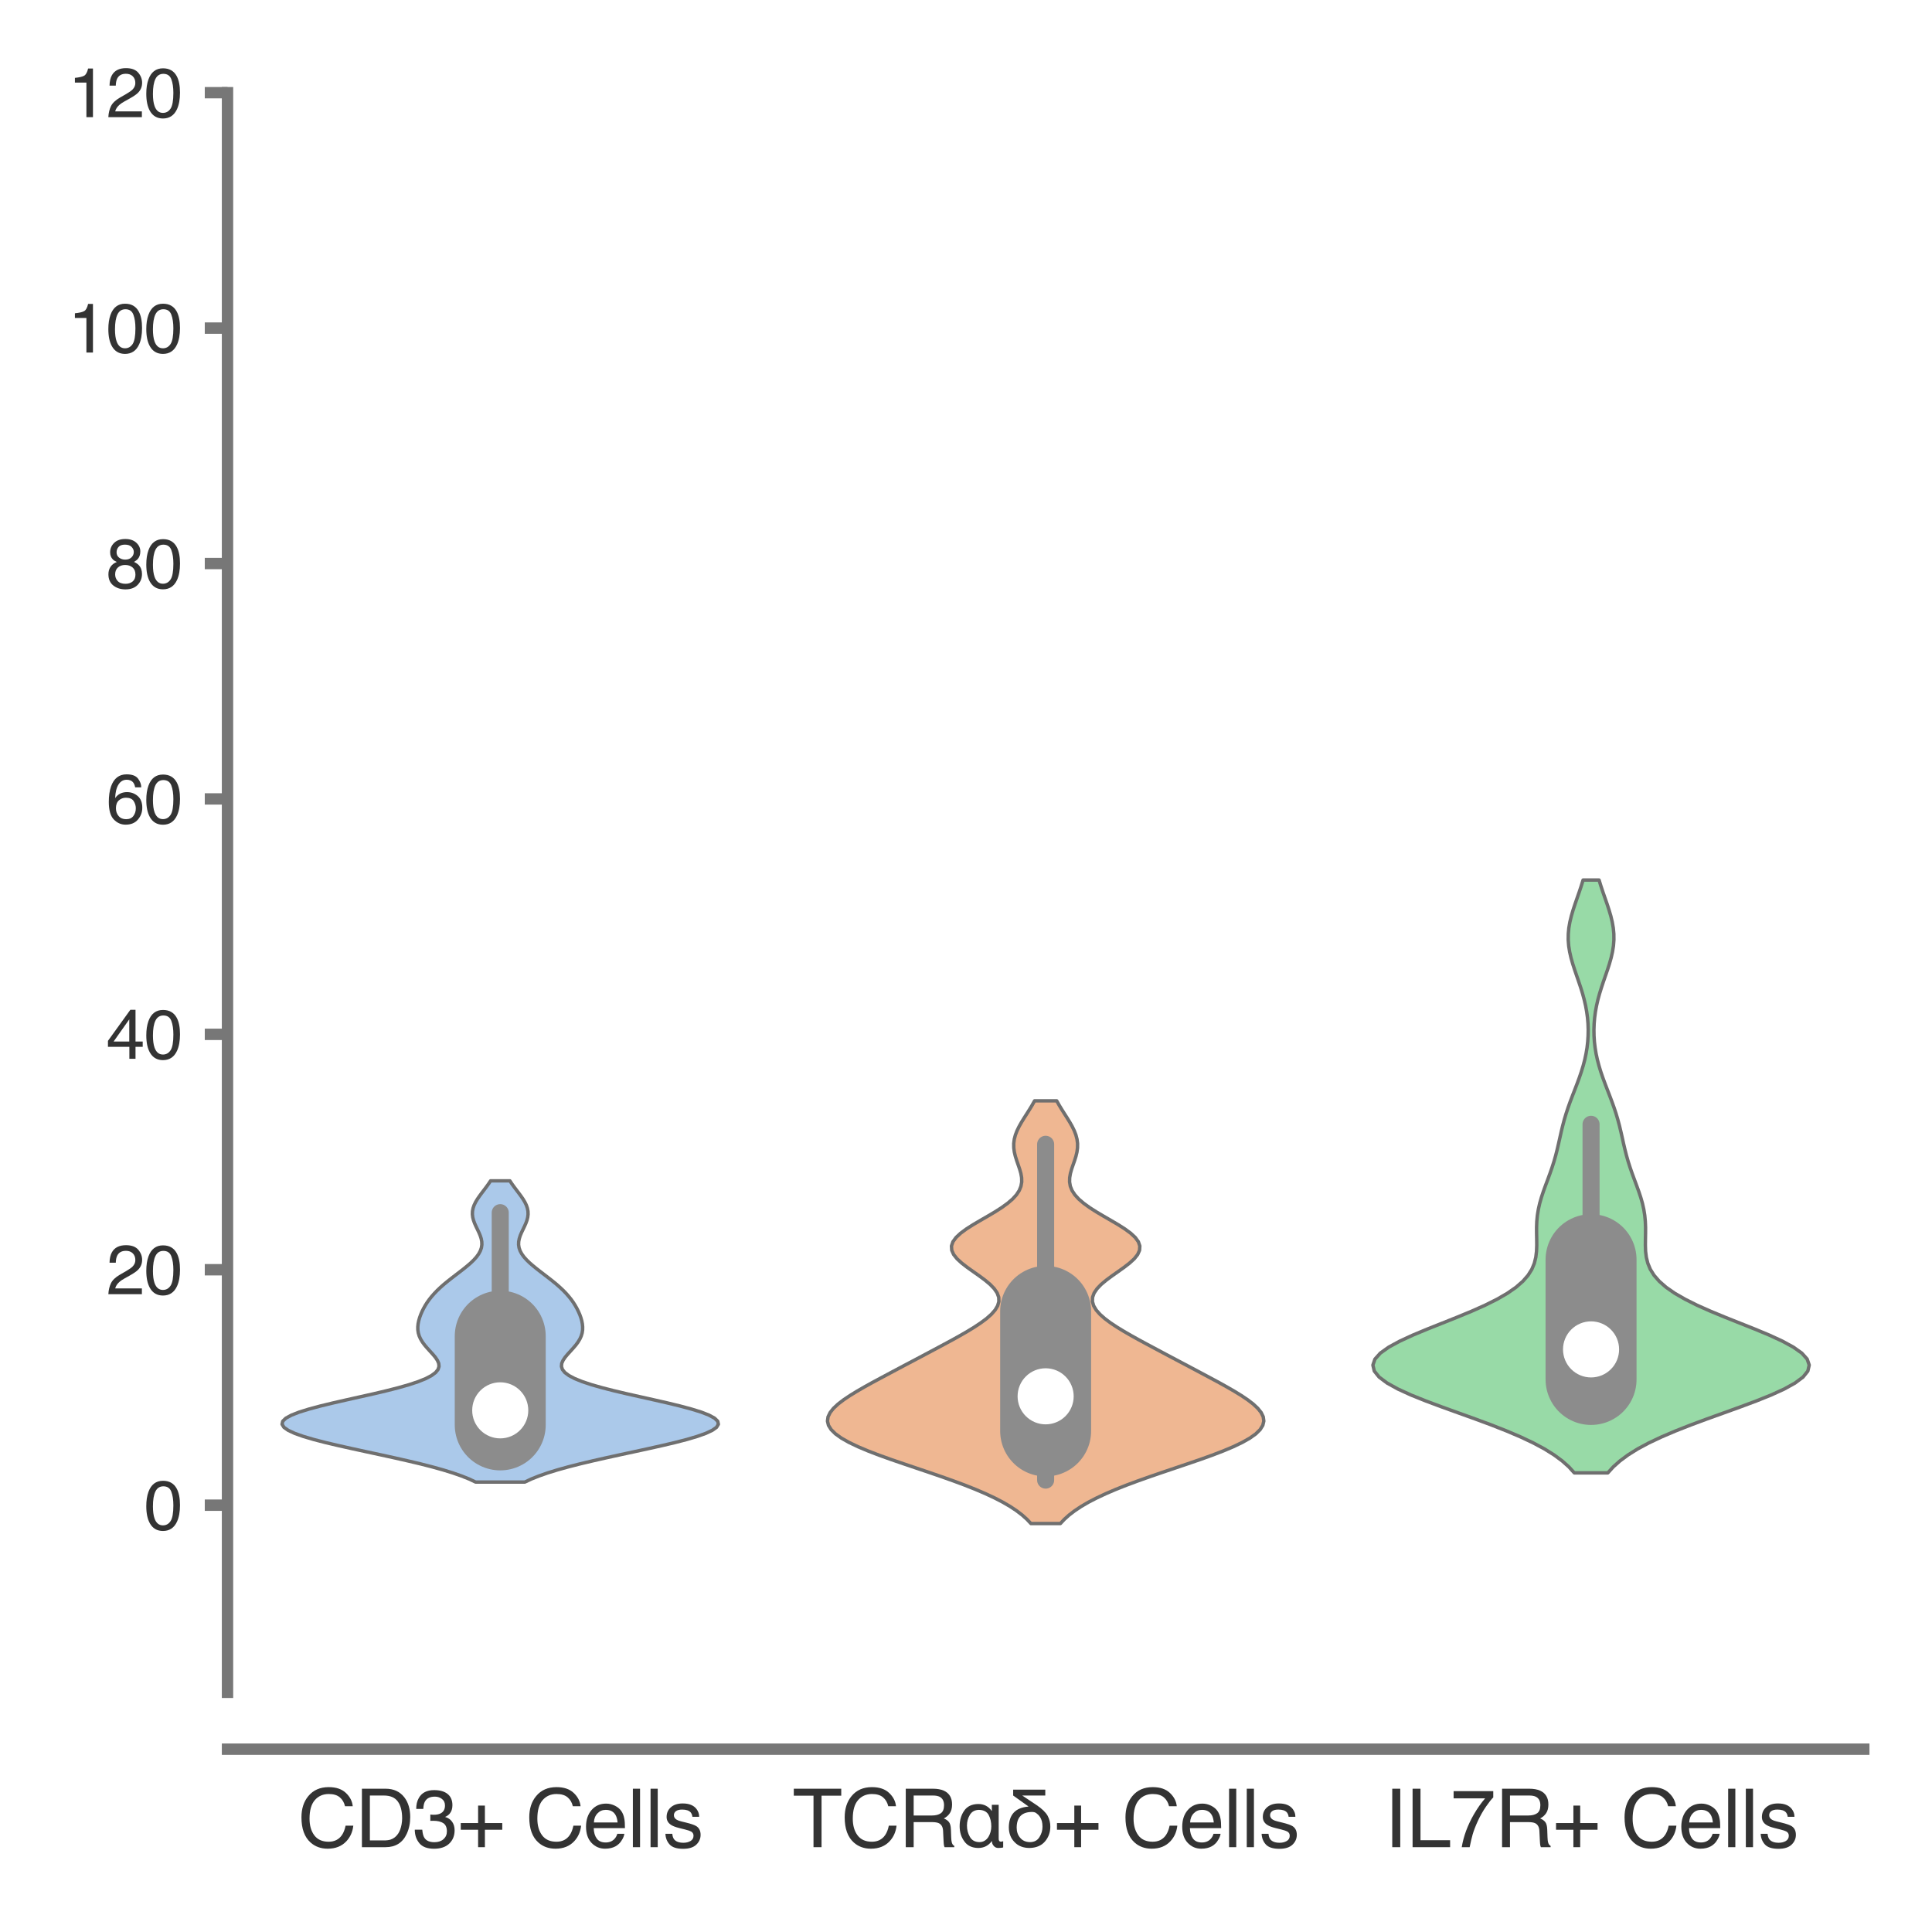 <?xml version="1.0" encoding="utf-8" standalone="no"?>
<!DOCTYPE svg PUBLIC "-//W3C//DTD SVG 1.1//EN"
  "http://www.w3.org/Graphics/SVG/1.1/DTD/svg11.dtd">
<svg xmlns:xlink="http://www.w3.org/1999/xlink" width="84.96pt" height="84.96pt" viewBox="0 0 84.96 84.96" xmlns="http://www.w3.org/2000/svg" version="1.1">
 <defs>
  <style type="text/css">*{stroke-linejoin: round; stroke-linecap: butt}</style>
 </defs>
 <g id="figure_1">
  <g id="patch_1">
   <path d="M 0 84.96 
L 84.96 84.96 
L 84.96 0 
L 0 0 
z
" style="fill: #ffffff"/>
  </g>
  <g id="axes_1">
   <g id="patch_2">
    <path d="M 10.005 74.42 
L 81.96 74.42 
L 81.96 4.076 
L 10.005 4.076 
z
" style="fill: #ffffff"/>
   </g>
   <g id="matplotlib.axis_1">
    <g id="xtick_1">
     <g id="text_1">
      <!-- CD3+ Cells -->
      <g style="fill: #333333" transform="translate(13.099 81.23) scale(0.035 -0.035)">
       <defs>
        <path id="Helvetica-43" d="M 2422 4716 
Q 3294 4716 3775 4256 
Q 4256 3797 4309 3213 
L 3703 3213 
Q 3600 3656 3292 3915 
Q 2984 4175 2428 4175 
Q 1750 4175 1333 3698 
Q 916 3222 916 2238 
Q 916 1431 1292 929 
Q 1669 428 2416 428 
Q 3103 428 3463 956 
Q 3653 1234 3747 1688 
L 4353 1688 
Q 4272 963 3816 472 
Q 3269 -119 2341 -119 
Q 1541 -119 997 366 
Q 281 1006 281 2344 
Q 281 3359 819 4009 
Q 1400 4716 2422 4716 
z
M 2297 4716 
L 2297 4716 
z
" transform="scale(0.016)"/>
        <path id="Helvetica-44" d="M 2250 531 
Q 2566 531 2769 597 
Q 3131 719 3363 1066 
Q 3547 1344 3628 1778 
Q 3675 2038 3675 2259 
Q 3675 3113 3336 3584 
Q 2997 4056 2244 4056 
L 1141 4056 
L 1141 531 
L 2250 531 
z
M 516 4591 
L 2375 4591 
Q 3322 4591 3844 3919 
Q 4309 3313 4309 2366 
Q 4309 1634 4034 1044 
Q 3550 0 2369 0 
L 516 0 
L 516 4591 
z
" transform="scale(0.016)"/>
        <path id="Helvetica-33" d="M 1663 -122 
Q 869 -122 511 314 
Q 153 750 153 1375 
L 741 1375 
Q 778 941 903 744 
Q 1122 391 1694 391 
Q 2138 391 2406 628 
Q 2675 866 2675 1241 
Q 2675 1703 2392 1887 
Q 2109 2072 1606 2072 
Q 1550 2072 1492 2070 
Q 1434 2069 1375 2066 
L 1375 2563 
Q 1463 2553 1522 2550 
Q 1581 2547 1650 2547 
Q 1966 2547 2169 2647 
Q 2525 2822 2525 3272 
Q 2525 3606 2287 3787 
Q 2050 3969 1734 3969 
Q 1172 3969 956 3594 
Q 838 3388 822 3006 
L 266 3006 
Q 266 3506 466 3856 
Q 809 4481 1675 4481 
Q 2359 4481 2734 4176 
Q 3109 3872 3109 3294 
Q 3109 2881 2888 2625 
Q 2750 2466 2531 2375 
Q 2884 2278 3082 2001 
Q 3281 1725 3281 1325 
Q 3281 684 2859 281 
Q 2438 -122 1663 -122 
z
" transform="scale(0.016)"/>
        <path id="Helvetica-2b" d="M 288 1369 
L 288 1894 
L 1650 1894 
L 1650 3266 
L 2184 3266 
L 2184 1894 
L 3547 1894 
L 3547 1369 
L 2184 1369 
L 2184 0 
L 1650 0 
L 1650 1369 
L 288 1369 
z
" transform="scale(0.016)"/>
        <path id="Helvetica-20" transform="scale(0.016)"/>
        <path id="Helvetica-65" d="M 1806 3422 
Q 2163 3422 2497 3255 
Q 2831 3088 3006 2822 
Q 3175 2569 3231 2231 
Q 3281 2000 3281 1494 
L 828 1494 
Q 844 984 1069 676 
Q 1294 369 1766 369 
Q 2206 369 2469 659 
Q 2619 828 2681 1050 
L 3234 1050 
Q 3213 866 3089 639 
Q 2966 413 2813 269 
Q 2556 19 2178 -69 
Q 1975 -119 1719 -119 
Q 1094 -119 659 336 
Q 225 791 225 1609 
Q 225 2416 662 2919 
Q 1100 3422 1806 3422 
z
M 2703 1941 
Q 2669 2306 2544 2525 
Q 2313 2931 1772 2931 
Q 1384 2931 1121 2651 
Q 859 2372 844 1941 
L 2703 1941 
z
M 1753 3428 
L 1753 3428 
z
" transform="scale(0.016)"/>
        <path id="Helvetica-6c" d="M 428 4591 
L 991 4591 
L 991 0 
L 428 0 
L 428 4591 
z
" transform="scale(0.016)"/>
        <path id="Helvetica-73" d="M 747 1050 
Q 772 769 888 619 
Q 1100 347 1625 347 
Q 1938 347 2175 483 
Q 2413 619 2413 903 
Q 2413 1119 2222 1231 
Q 2100 1300 1741 1391 
L 1294 1503 
Q 866 1609 663 1741 
Q 300 1969 300 2372 
Q 300 2847 642 3140 
Q 984 3434 1563 3434 
Q 2319 3434 2653 2991 
Q 2863 2709 2856 2384 
L 2325 2384 
Q 2309 2575 2191 2731 
Q 1997 2953 1519 2953 
Q 1200 2953 1036 2831 
Q 872 2709 872 2509 
Q 872 2291 1088 2159 
Q 1213 2081 1456 2022 
L 1828 1931 
Q 2434 1784 2641 1647 
Q 2969 1431 2969 969 
Q 2969 522 2630 197 
Q 2291 -128 1597 -128 
Q 850 -128 539 211 
Q 228 550 206 1050 
L 747 1050 
z
M 1578 3428 
L 1578 3428 
z
" transform="scale(0.016)"/>
       </defs>
       <use xlink:href="#Helvetica-43"/>
       <use xlink:href="#Helvetica-44" x="72.217"/>
       <use xlink:href="#Helvetica-33" x="144.434"/>
       <use xlink:href="#Helvetica-2b" x="200.049"/>
       <use xlink:href="#Helvetica-20" x="258.447"/>
       <use xlink:href="#Helvetica-43" x="286.23"/>
       <use xlink:href="#Helvetica-65" x="358.447"/>
       <use xlink:href="#Helvetica-6c" x="414.062"/>
       <use xlink:href="#Helvetica-6c" x="436.279"/>
       <use xlink:href="#Helvetica-73" x="458.496"/>
      </g>
     </g>
    </g>
    <g id="xtick_2">
     <g id="text_2">
      <!-- TCRαδ+ Cells -->
      <g style="fill: #333333" transform="translate(34.85 81.23) scale(0.035 -0.035)">
       <defs>
        <path id="Helvetica-54" d="M 3828 4591 
L 3828 4044 
L 2281 4044 
L 2281 0 
L 1650 0 
L 1650 4044 
L 103 4044 
L 103 4591 
L 3828 4591 
z
" transform="scale(0.016)"/>
        <path id="Helvetica-52" d="M 2622 2488 
Q 3059 2488 3314 2663 
Q 3569 2838 3569 3294 
Q 3569 3784 3213 3963 
Q 3022 4056 2703 4056 
L 1184 4056 
L 1184 2488 
L 2622 2488 
z
M 563 4591 
L 2688 4591 
Q 3213 4591 3553 4438 
Q 4200 4144 4200 3353 
Q 4200 2941 4029 2678 
Q 3859 2416 3553 2256 
Q 3822 2147 3958 1969 
Q 4094 1791 4109 1391 
L 4131 775 
Q 4141 513 4175 384 
Q 4231 166 4375 103 
L 4375 0 
L 3613 0 
Q 3581 59 3562 153 
Q 3544 247 3531 516 
L 3494 1281 
Q 3472 1731 3159 1884 
Q 2981 1969 2600 1969 
L 1184 1969 
L 1184 0 
L 563 0 
L 563 4591 
z
" transform="scale(0.016)"/>
        <path id="Helvetica-3b1" d="M 3347 703 
Q 3334 428 3525 434 
Q 3641 434 3700 475 
L 3700 -19 
Q 3628 -44 3513 -50 
Q 3391 -63 3309 -63 
Q 3084 -56 2956 103 
Q 2816 256 2816 475 
L 2803 475 
Q 2413 -63 1734 -63 
Q 1006 -50 647 459 
Q 281 953 281 1644 
Q 281 2350 634 2859 
Q 984 3378 1741 3391 
Q 2413 3391 2797 2847 
L 2809 2847 
L 2809 3328 
L 3347 3328 
L 3347 703 
z
M 1825 397 
Q 2075 397 2253 513 
Q 2425 622 2541 806 
Q 2766 1184 2766 1638 
Q 2766 2144 2559 2528 
Q 2350 2919 1797 2931 
Q 1306 2919 1081 2534 
Q 856 2156 856 1697 
Q 856 1209 1081 819 
Q 1306 409 1825 397 
z
" transform="scale(0.016)"/>
        <path id="Helvetica-3b4" d="M 666 4519 
L 3188 4519 
L 3188 4056 
L 1394 4056 
L 1394 4044 
L 2509 3303 
Q 3134 2881 3372 2469 
Q 3591 2053 3584 1600 
Q 3578 934 3163 447 
Q 2738 -50 1938 -63 
Q 1203 -56 769 403 
Q 331 850 325 1556 
Q 341 3066 1863 3188 
L 1863 3200 
L 666 4056 
L 666 4519 
z
M 1991 397 
Q 2497 403 2731 794 
Q 2969 1166 2969 1606 
Q 2969 1856 2919 2041 
Q 2866 2222 2791 2344 
Q 2713 2463 2638 2541 
Q 2559 2619 2509 2650 
Q 2381 2766 2156 2766 
Q 947 2766 941 1528 
Q 941 1056 1216 738 
Q 1491 403 1991 397 
z
" transform="scale(0.016)"/>
       </defs>
       <use xlink:href="#Helvetica-54"/>
       <use xlink:href="#Helvetica-43" x="61.084"/>
       <use xlink:href="#Helvetica-52" x="133.301"/>
       <use xlink:href="#Helvetica-3b1" x="205.518"/>
       <use xlink:href="#Helvetica-3b4" x="266.602"/>
       <use xlink:href="#Helvetica-2b" x="327.686"/>
       <use xlink:href="#Helvetica-20" x="386.084"/>
       <use xlink:href="#Helvetica-43" x="413.867"/>
       <use xlink:href="#Helvetica-65" x="486.084"/>
       <use xlink:href="#Helvetica-6c" x="541.699"/>
       <use xlink:href="#Helvetica-6c" x="563.916"/>
       <use xlink:href="#Helvetica-73" x="586.133"/>
      </g>
     </g>
    </g>
    <g id="xtick_3">
     <g id="text_3">
      <!-- IL7R+ Cells -->
      <g style="fill: #333333" transform="translate(60.873 81.23) scale(0.035 -0.035)">
       <defs>
        <path id="Helvetica-49" d="M 628 4591 
L 1256 4591 
L 1256 0 
L 628 0 
L 628 4591 
z
" transform="scale(0.016)"/>
        <path id="Helvetica-4c" d="M 488 4591 
L 1109 4591 
L 1109 547 
L 3434 547 
L 3434 0 
L 488 0 
L 488 4591 
z
" transform="scale(0.016)"/>
        <path id="Helvetica-37" d="M 3347 4400 
L 3347 3909 
Q 3131 3700 2773 3181 
Q 2416 2663 2141 2063 
Q 1869 1478 1728 997 
Q 1638 688 1494 0 
L 872 0 
Q 1084 1281 1809 2550 
Q 2238 3294 2709 3834 
L 234 3834 
L 234 4400 
L 3347 4400 
z
" transform="scale(0.016)"/>
       </defs>
       <use xlink:href="#Helvetica-49"/>
       <use xlink:href="#Helvetica-4c" x="27.783"/>
       <use xlink:href="#Helvetica-37" x="83.398"/>
       <use xlink:href="#Helvetica-52" x="139.014"/>
       <use xlink:href="#Helvetica-2b" x="211.23"/>
       <use xlink:href="#Helvetica-20" x="269.629"/>
       <use xlink:href="#Helvetica-43" x="297.412"/>
       <use xlink:href="#Helvetica-65" x="369.629"/>
       <use xlink:href="#Helvetica-6c" x="425.244"/>
       <use xlink:href="#Helvetica-6c" x="447.461"/>
       <use xlink:href="#Helvetica-73" x="469.678"/>
      </g>
     </g>
    </g>
   </g>
   <g id="matplotlib.axis_2">
    <g id="ytick_1">
     <g id="line2d_1">
      <defs>
       <path id="m489e56a3ba" d="M 0 0 
L -1 0 
" style="stroke: #777777; stroke-width: 0.5"/>
      </defs>
      <g>
       <use xlink:href="#m489e56a3ba" x="10.005" y="66.19" style="fill: #777777; stroke: #777777; stroke-width: 0.5"/>
      </g>
     </g>
     <g id="text_4">
      <!-- 0 -->
      <g style="fill: #333333" transform="translate(6.337 67.266) scale(0.03 -0.03)">
       <defs>
        <path id="Helvetica-30" d="M 1731 4475 
Q 2600 4475 2988 3759 
Q 3288 3206 3288 2244 
Q 3288 1331 3016 734 
Q 2622 -122 1728 -122 
Q 922 -122 528 578 
Q 200 1163 200 2147 
Q 200 2909 397 3456 
Q 766 4475 1731 4475 
z
M 1725 391 
Q 2163 391 2422 778 
Q 2681 1166 2681 2222 
Q 2681 2984 2493 3476 
Q 2306 3969 1766 3969 
Q 1269 3969 1039 3501 
Q 809 3034 809 2125 
Q 809 1441 956 1025 
Q 1181 391 1725 391 
z
" transform="scale(0.016)"/>
       </defs>
       <use xlink:href="#Helvetica-30"/>
      </g>
     </g>
    </g>
    <g id="ytick_2">
     <g id="line2d_2">
      <g>
       <use xlink:href="#m489e56a3ba" x="10.005" y="55.837" style="fill: #777777; stroke: #777777; stroke-width: 0.5"/>
      </g>
     </g>
     <g id="text_5">
      <!-- 20 -->
      <g style="fill: #333333" transform="translate(4.669 56.913) scale(0.03 -0.03)">
       <defs>
        <path id="Helvetica-32" d="M 200 0 
Q 231 578 439 1006 
Q 647 1434 1250 1784 
L 1850 2131 
Q 2253 2366 2416 2531 
Q 2672 2791 2672 3125 
Q 2672 3516 2437 3745 
Q 2203 3975 1813 3975 
Q 1234 3975 1013 3538 
Q 894 3303 881 2888 
L 309 2888 
Q 319 3472 525 3841 
Q 891 4491 1816 4491 
Q 2584 4491 2939 4075 
Q 3294 3659 3294 3150 
Q 3294 2613 2916 2231 
Q 2697 2009 2131 1694 
L 1703 1456 
Q 1397 1288 1222 1134 
Q 909 863 828 531 
L 3272 531 
L 3272 0 
L 200 0 
z
" transform="scale(0.016)"/>
       </defs>
       <use xlink:href="#Helvetica-32"/>
       <use xlink:href="#Helvetica-30" x="55.615"/>
      </g>
     </g>
    </g>
    <g id="ytick_3">
     <g id="line2d_3">
      <g>
       <use xlink:href="#m489e56a3ba" x="10.005" y="45.485" style="fill: #777777; stroke: #777777; stroke-width: 0.5"/>
      </g>
     </g>
     <g id="text_6">
      <!-- 40 -->
      <g style="fill: #333333" transform="translate(4.669 46.561) scale(0.03 -0.03)">
       <defs>
        <path id="Helvetica-34" d="M 2116 1584 
L 2116 3613 
L 681 1584 
L 2116 1584 
z
M 2125 0 
L 2125 1094 
L 163 1094 
L 163 1644 
L 2213 4488 
L 2688 4488 
L 2688 1584 
L 3347 1584 
L 3347 1094 
L 2688 1094 
L 2688 0 
L 2125 0 
z
" transform="scale(0.016)"/>
       </defs>
       <use xlink:href="#Helvetica-34"/>
       <use xlink:href="#Helvetica-30" x="55.615"/>
      </g>
     </g>
    </g>
    <g id="ytick_4">
     <g id="line2d_4">
      <g>
       <use xlink:href="#m489e56a3ba" x="10.005" y="35.133" style="fill: #777777; stroke: #777777; stroke-width: 0.5"/>
      </g>
     </g>
     <g id="text_7">
      <!-- 60 -->
      <g style="fill: #333333" transform="translate(4.669 36.209) scale(0.03 -0.03)">
       <defs>
        <path id="Helvetica-36" d="M 1872 4494 
Q 2622 4494 2917 4105 
Q 3213 3716 3213 3303 
L 2656 3303 
Q 2606 3569 2497 3719 
Q 2294 4000 1881 4000 
Q 1409 4000 1131 3564 
Q 853 3128 822 2316 
Q 1016 2600 1309 2741 
Q 1578 2866 1909 2866 
Q 2472 2866 2890 2506 
Q 3309 2147 3309 1434 
Q 3309 825 2912 354 
Q 2516 -116 1781 -116 
Q 1153 -116 697 361 
Q 241 838 241 1966 
Q 241 2800 444 3381 
Q 834 4494 1872 4494 
z
M 1831 384 
Q 2275 384 2495 682 
Q 2716 981 2716 1388 
Q 2716 1731 2519 2042 
Q 2322 2353 1803 2353 
Q 1441 2353 1167 2112 
Q 894 1872 894 1388 
Q 894 963 1142 673 
Q 1391 384 1831 384 
z
" transform="scale(0.016)"/>
       </defs>
       <use xlink:href="#Helvetica-36"/>
       <use xlink:href="#Helvetica-30" x="55.615"/>
      </g>
     </g>
    </g>
    <g id="ytick_5">
     <g id="line2d_5">
      <g>
       <use xlink:href="#m489e56a3ba" x="10.005" y="24.781" style="fill: #777777; stroke: #777777; stroke-width: 0.5"/>
      </g>
     </g>
     <g id="text_8">
      <!-- 80 -->
      <g style="fill: #333333" transform="translate(4.669 25.857) scale(0.03 -0.03)">
       <defs>
        <path id="Helvetica-38" d="M 1741 2600 
Q 2113 2600 2322 2808 
Q 2531 3016 2531 3303 
Q 2531 3553 2331 3762 
Q 2131 3972 1722 3972 
Q 1316 3972 1134 3762 
Q 953 3553 953 3272 
Q 953 2956 1187 2778 
Q 1422 2600 1741 2600 
z
M 1775 384 
Q 2166 384 2423 595 
Q 2681 806 2681 1225 
Q 2681 1659 2415 1884 
Q 2150 2109 1734 2109 
Q 1331 2109 1076 1879 
Q 822 1650 822 1244 
Q 822 894 1055 639 
Q 1288 384 1775 384 
z
M 975 2384 
Q 741 2484 609 2619 
Q 363 2869 363 3269 
Q 363 3769 725 4128 
Q 1088 4488 1753 4488 
Q 2397 4488 2762 4148 
Q 3128 3809 3128 3356 
Q 3128 2938 2916 2678 
Q 2797 2531 2547 2391 
Q 2825 2263 2984 2097 
Q 3281 1784 3281 1284 
Q 3281 694 2884 283 
Q 2488 -128 1763 -128 
Q 1109 -128 657 226 
Q 206 581 206 1256 
Q 206 1653 400 1942 
Q 594 2231 975 2384 
z
" transform="scale(0.016)"/>
       </defs>
       <use xlink:href="#Helvetica-38"/>
       <use xlink:href="#Helvetica-30" x="55.615"/>
      </g>
     </g>
    </g>
    <g id="ytick_6">
     <g id="line2d_6">
      <g>
       <use xlink:href="#m489e56a3ba" x="10.005" y="14.428" style="fill: #777777; stroke: #777777; stroke-width: 0.5"/>
      </g>
     </g>
     <g id="text_9">
      <!-- 100 -->
      <g style="fill: #333333" transform="translate(3 15.504) scale(0.03 -0.03)">
       <defs>
        <path id="Helvetica-31" d="M 613 3169 
L 613 3600 
Q 1222 3659 1462 3798 
Q 1703 3938 1822 4456 
L 2266 4456 
L 2266 0 
L 1666 0 
L 1666 3169 
L 613 3169 
z
" transform="scale(0.016)"/>
       </defs>
       <use xlink:href="#Helvetica-31"/>
       <use xlink:href="#Helvetica-30" x="55.615"/>
       <use xlink:href="#Helvetica-30" x="111.23"/>
      </g>
     </g>
    </g>
    <g id="ytick_7">
     <g id="line2d_7">
      <g>
       <use xlink:href="#m489e56a3ba" x="10.005" y="4.076" style="fill: #777777; stroke: #777777; stroke-width: 0.5"/>
      </g>
     </g>
     <g id="text_10">
      <!-- 120 -->
      <g style="fill: #333333" transform="translate(3 5.152) scale(0.03 -0.03)">
       <use xlink:href="#Helvetica-31"/>
       <use xlink:href="#Helvetica-32" x="55.615"/>
       <use xlink:href="#Helvetica-30" x="111.23"/>
      </g>
     </g>
    </g>
   </g>
   <g id="PolyCollection_1">
    <defs>
     <path id="m7cf82064f1" d="M 23.08 -19.786 
L 20.915 -19.786 
L 20.631 -19.92 
L 20.298 -20.053 
L 19.915 -20.187 
L 19.482 -20.321 
L 19.001 -20.455 
L 18.477 -20.589 
L 17.914 -20.722 
L 17.322 -20.856 
L 16.709 -20.99 
L 16.088 -21.124 
L 15.472 -21.258 
L 14.873 -21.392 
L 14.308 -21.525 
L 13.792 -21.659 
L 13.338 -21.793 
L 12.961 -21.927 
L 12.673 -22.061 
L 12.485 -22.194 
L 12.404 -22.328 
L 12.433 -22.462 
L 12.572 -22.596 
L 12.818 -22.73 
L 13.162 -22.864 
L 13.592 -22.997 
L 14.092 -23.131 
L 14.645 -23.265 
L 15.232 -23.399 
L 15.831 -23.533 
L 16.424 -23.666 
L 16.991 -23.8 
L 17.516 -23.934 
L 17.986 -24.068 
L 18.39 -24.202 
L 18.721 -24.335 
L 18.975 -24.469 
L 19.155 -24.603 
L 19.263 -24.737 
L 19.306 -24.871 
L 19.293 -25.005 
L 19.235 -25.138 
L 19.145 -25.272 
L 19.033 -25.406 
L 18.911 -25.54 
L 18.79 -25.674 
L 18.676 -25.807 
L 18.577 -25.941 
L 18.496 -26.075 
L 18.435 -26.209 
L 18.395 -26.343 
L 18.375 -26.476 
L 18.373 -26.61 
L 18.386 -26.744 
L 18.413 -26.878 
L 18.451 -27.012 
L 18.499 -27.146 
L 18.556 -27.279 
L 18.622 -27.413 
L 18.697 -27.547 
L 18.781 -27.681 
L 18.877 -27.815 
L 18.983 -27.948 
L 19.101 -28.082 
L 19.23 -28.216 
L 19.372 -28.35 
L 19.524 -28.484 
L 19.686 -28.617 
L 19.856 -28.751 
L 20.03 -28.885 
L 20.205 -29.019 
L 20.378 -29.153 
L 20.543 -29.287 
L 20.698 -29.42 
L 20.836 -29.554 
L 20.956 -29.688 
L 21.052 -29.822 
L 21.124 -29.956 
L 21.17 -30.089 
L 21.19 -30.223 
L 21.186 -30.357 
L 21.161 -30.491 
L 21.117 -30.625 
L 21.061 -30.758 
L 20.998 -30.892 
L 20.933 -31.026 
L 20.873 -31.16 
L 20.824 -31.294 
L 20.789 -31.428 
L 20.773 -31.561 
L 20.777 -31.695 
L 20.803 -31.829 
L 20.849 -31.963 
L 20.914 -32.097 
L 20.994 -32.23 
L 21.086 -32.364 
L 21.185 -32.498 
L 21.287 -32.632 
L 21.388 -32.766 
L 21.484 -32.899 
L 21.574 -33.033 
L 22.422 -33.033 
L 22.422 -33.033 
L 22.511 -32.899 
L 22.607 -32.766 
L 22.708 -32.632 
L 22.81 -32.498 
L 22.909 -32.364 
L 23.001 -32.23 
L 23.081 -32.097 
L 23.146 -31.963 
L 23.192 -31.829 
L 23.218 -31.695 
L 23.222 -31.561 
L 23.206 -31.428 
L 23.172 -31.294 
L 23.122 -31.16 
L 23.062 -31.026 
L 22.998 -30.892 
L 22.934 -30.758 
L 22.878 -30.625 
L 22.835 -30.491 
L 22.809 -30.357 
L 22.805 -30.223 
L 22.825 -30.089 
L 22.871 -29.956 
L 22.943 -29.822 
L 23.039 -29.688 
L 23.159 -29.554 
L 23.297 -29.42 
L 23.452 -29.287 
L 23.617 -29.153 
L 23.79 -29.019 
L 23.965 -28.885 
L 24.139 -28.751 
L 24.309 -28.617 
L 24.471 -28.484 
L 24.623 -28.35 
L 24.765 -28.216 
L 24.895 -28.082 
L 25.012 -27.948 
L 25.119 -27.815 
L 25.214 -27.681 
L 25.298 -27.547 
L 25.373 -27.413 
L 25.439 -27.279 
L 25.497 -27.146 
L 25.545 -27.012 
L 25.583 -26.878 
L 25.609 -26.744 
L 25.622 -26.61 
L 25.62 -26.476 
L 25.6 -26.343 
L 25.56 -26.209 
L 25.499 -26.075 
L 25.418 -25.941 
L 25.319 -25.807 
L 25.205 -25.674 
L 25.084 -25.54 
L 24.962 -25.406 
L 24.85 -25.272 
L 24.76 -25.138 
L 24.702 -25.005 
L 24.69 -24.871 
L 24.732 -24.737 
L 24.84 -24.603 
L 25.02 -24.469 
L 25.275 -24.335 
L 25.605 -24.202 
L 26.009 -24.068 
L 26.479 -23.934 
L 27.004 -23.8 
L 27.571 -23.666 
L 28.164 -23.533 
L 28.763 -23.399 
L 29.35 -23.265 
L 29.903 -23.131 
L 30.403 -22.997 
L 30.833 -22.864 
L 31.177 -22.73 
L 31.423 -22.596 
L 31.562 -22.462 
L 31.591 -22.328 
L 31.51 -22.194 
L 31.322 -22.061 
L 31.034 -21.927 
L 30.657 -21.793 
L 30.204 -21.659 
L 29.687 -21.525 
L 29.122 -21.392 
L 28.523 -21.258 
L 27.907 -21.124 
L 27.286 -20.99 
L 26.673 -20.856 
L 26.081 -20.722 
L 25.519 -20.589 
L 24.994 -20.455 
L 24.513 -20.321 
L 24.08 -20.187 
L 23.697 -20.053 
L 23.364 -19.92 
L 23.08 -19.786 
z
" style="stroke: #6f6f6f; stroke-width: 0.15"/>
    </defs>
    <g clip-path="url(#p4ab46ec063)">
     <use xlink:href="#m7cf82064f1" x="0" y="84.96" style="fill: #abc9ea; stroke: #6f6f6f; stroke-width: 0.15"/>
    </g>
   </g>
   <g id="PolyCollection_2">
    <defs>
     <path id="m79d1f5e52b" d="M 46.629 -17.961 
L 45.336 -17.961 
L 45.16 -18.148 
L 44.95 -18.336 
L 44.705 -18.524 
L 44.422 -18.712 
L 44.1 -18.9 
L 43.739 -19.087 
L 43.338 -19.275 
L 42.899 -19.463 
L 42.426 -19.651 
L 41.922 -19.838 
L 41.393 -20.026 
L 40.846 -20.214 
L 40.29 -20.402 
L 39.734 -20.59 
L 39.189 -20.777 
L 38.665 -20.965 
L 38.175 -21.153 
L 37.729 -21.341 
L 37.336 -21.529 
L 37.005 -21.716 
L 36.742 -21.904 
L 36.551 -22.092 
L 36.433 -22.28 
L 36.388 -22.467 
L 36.414 -22.655 
L 36.505 -22.843 
L 36.655 -23.031 
L 36.857 -23.219 
L 37.102 -23.406 
L 37.382 -23.594 
L 37.689 -23.782 
L 38.014 -23.97 
L 38.353 -24.158 
L 38.7 -24.345 
L 39.052 -24.533 
L 39.405 -24.721 
L 39.759 -24.909 
L 40.114 -25.096 
L 40.469 -25.284 
L 40.823 -25.472 
L 41.176 -25.66 
L 41.527 -25.848 
L 41.874 -26.035 
L 42.212 -26.223 
L 42.538 -26.411 
L 42.846 -26.599 
L 43.129 -26.787 
L 43.381 -26.974 
L 43.593 -27.162 
L 43.759 -27.35 
L 43.871 -27.538 
L 43.926 -27.725 
L 43.919 -27.913 
L 43.85 -28.101 
L 43.722 -28.289 
L 43.542 -28.477 
L 43.318 -28.664 
L 43.065 -28.852 
L 42.798 -29.04 
L 42.534 -29.228 
L 42.291 -29.416 
L 42.087 -29.603 
L 41.937 -29.791 
L 41.853 -29.979 
L 41.841 -30.167 
L 41.905 -30.354 
L 42.042 -30.542 
L 42.244 -30.73 
L 42.499 -30.918 
L 42.795 -31.106 
L 43.113 -31.293 
L 43.439 -31.481 
L 43.756 -31.669 
L 44.05 -31.857 
L 44.31 -32.045 
L 44.528 -32.232 
L 44.699 -32.42 
L 44.822 -32.608 
L 44.897 -32.796 
L 44.93 -32.983 
L 44.926 -33.171 
L 44.893 -33.359 
L 44.839 -33.547 
L 44.775 -33.735 
L 44.71 -33.922 
L 44.651 -34.11 
L 44.606 -34.298 
L 44.581 -34.486 
L 44.579 -34.674 
L 44.603 -34.861 
L 44.652 -35.049 
L 44.724 -35.237 
L 44.816 -35.425 
L 44.922 -35.612 
L 45.038 -35.8 
L 45.158 -35.988 
L 45.277 -36.176 
L 45.391 -36.364 
L 45.496 -36.551 
L 46.469 -36.551 
L 46.469 -36.551 
L 46.574 -36.364 
L 46.688 -36.176 
L 46.807 -35.988 
L 46.927 -35.8 
L 47.043 -35.612 
L 47.149 -35.425 
L 47.241 -35.237 
L 47.313 -35.049 
L 47.362 -34.861 
L 47.386 -34.674 
L 47.384 -34.486 
L 47.359 -34.298 
L 47.314 -34.11 
L 47.255 -33.922 
L 47.189 -33.735 
L 47.125 -33.547 
L 47.072 -33.359 
L 47.039 -33.171 
L 47.035 -32.983 
L 47.067 -32.796 
L 47.143 -32.608 
L 47.266 -32.42 
L 47.437 -32.232 
L 47.655 -32.045 
L 47.915 -31.857 
L 48.209 -31.669 
L 48.526 -31.481 
L 48.851 -31.293 
L 49.17 -31.106 
L 49.465 -30.918 
L 49.721 -30.73 
L 49.923 -30.542 
L 50.06 -30.354 
L 50.124 -30.167 
L 50.112 -29.979 
L 50.028 -29.791 
L 49.878 -29.603 
L 49.674 -29.416 
L 49.431 -29.228 
L 49.167 -29.04 
L 48.9 -28.852 
L 48.647 -28.664 
L 48.423 -28.477 
L 48.243 -28.289 
L 48.115 -28.101 
L 48.046 -27.913 
L 48.039 -27.725 
L 48.094 -27.538 
L 48.206 -27.35 
L 48.372 -27.162 
L 48.584 -26.974 
L 48.835 -26.787 
L 49.119 -26.599 
L 49.427 -26.411 
L 49.753 -26.223 
L 50.091 -26.035 
L 50.438 -25.848 
L 50.789 -25.66 
L 51.142 -25.472 
L 51.496 -25.284 
L 51.851 -25.096 
L 52.205 -24.909 
L 52.56 -24.721 
L 52.913 -24.533 
L 53.265 -24.345 
L 53.612 -24.158 
L 53.95 -23.97 
L 54.276 -23.782 
L 54.583 -23.594 
L 54.863 -23.406 
L 55.108 -23.219 
L 55.309 -23.031 
L 55.46 -22.843 
L 55.551 -22.655 
L 55.576 -22.467 
L 55.532 -22.28 
L 55.414 -22.092 
L 55.223 -21.904 
L 54.959 -21.716 
L 54.628 -21.529 
L 54.236 -21.341 
L 53.789 -21.153 
L 53.299 -20.965 
L 52.776 -20.777 
L 52.231 -20.59 
L 51.675 -20.402 
L 51.119 -20.214 
L 50.572 -20.026 
L 50.043 -19.838 
L 49.539 -19.651 
L 49.065 -19.463 
L 48.627 -19.275 
L 48.226 -19.087 
L 47.864 -18.9 
L 47.542 -18.712 
L 47.26 -18.524 
L 47.014 -18.336 
L 46.805 -18.148 
L 46.629 -17.961 
z
" style="stroke: #6f6f6f; stroke-width: 0.15"/>
    </defs>
    <g clip-path="url(#p4ab46ec063)">
     <use xlink:href="#m79d1f5e52b" x="0" y="84.96" style="fill: #efb792; stroke: #6f6f6f; stroke-width: 0.15"/>
    </g>
   </g>
   <g id="PolyCollection_3">
    <defs>
     <path id="m9c2a59fdbd" d="M 70.704 -20.19 
L 69.23 -20.19 
L 68.991 -20.454 
L 68.696 -20.717 
L 68.339 -20.98 
L 67.917 -21.244 
L 67.427 -21.507 
L 66.871 -21.77 
L 66.253 -22.033 
L 65.583 -22.297 
L 64.874 -22.56 
L 64.143 -22.823 
L 63.412 -23.087 
L 62.706 -23.35 
L 62.051 -23.613 
L 61.474 -23.877 
L 60.998 -24.14 
L 60.647 -24.403 
L 60.435 -24.667 
L 60.373 -24.93 
L 60.464 -25.193 
L 60.701 -25.457 
L 61.071 -25.72 
L 61.555 -25.983 
L 62.127 -26.247 
L 62.758 -26.51 
L 63.419 -26.773 
L 64.08 -27.037 
L 64.717 -27.3 
L 65.307 -27.563 
L 65.835 -27.827 
L 66.29 -28.09 
L 66.668 -28.353 
L 66.969 -28.617 
L 67.198 -28.88 
L 67.363 -29.143 
L 67.472 -29.407 
L 67.537 -29.67 
L 67.569 -29.933 
L 67.579 -30.197 
L 67.577 -30.46 
L 67.572 -30.723 
L 67.571 -30.987 
L 67.581 -31.25 
L 67.606 -31.513 
L 67.649 -31.777 
L 67.708 -32.04 
L 67.783 -32.303 
L 67.87 -32.567 
L 67.965 -32.83 
L 68.064 -33.093 
L 68.16 -33.357 
L 68.252 -33.62 
L 68.336 -33.883 
L 68.411 -34.147 
L 68.478 -34.41 
L 68.539 -34.673 
L 68.598 -34.937 
L 68.657 -35.2 
L 68.721 -35.463 
L 68.791 -35.727 
L 68.87 -35.99 
L 68.957 -36.253 
L 69.051 -36.517 
L 69.151 -36.78 
L 69.253 -37.043 
L 69.354 -37.307 
L 69.451 -37.57 
L 69.54 -37.833 
L 69.621 -38.097 
L 69.69 -38.36 
L 69.746 -38.623 
L 69.79 -38.887 
L 69.82 -39.15 
L 69.837 -39.413 
L 69.842 -39.677 
L 69.833 -39.94 
L 69.811 -40.203 
L 69.775 -40.467 
L 69.728 -40.73 
L 69.667 -40.993 
L 69.596 -41.257 
L 69.515 -41.52 
L 69.427 -41.783 
L 69.336 -42.047 
L 69.246 -42.31 
L 69.161 -42.573 
L 69.086 -42.837 
L 69.026 -43.1 
L 68.984 -43.363 
L 68.963 -43.627 
L 68.966 -43.89 
L 68.99 -44.153 
L 69.036 -44.417 
L 69.1 -44.68 
L 69.177 -44.943 
L 69.264 -45.207 
L 69.355 -45.47 
L 69.447 -45.733 
L 69.535 -45.997 
L 69.616 -46.26 
L 70.319 -46.26 
L 70.319 -46.26 
L 70.4 -45.997 
L 70.488 -45.733 
L 70.579 -45.47 
L 70.671 -45.207 
L 70.757 -44.943 
L 70.835 -44.68 
L 70.898 -44.417 
L 70.944 -44.153 
L 70.969 -43.89 
L 70.971 -43.627 
L 70.951 -43.363 
L 70.909 -43.1 
L 70.849 -42.837 
L 70.774 -42.573 
L 70.689 -42.31 
L 70.598 -42.047 
L 70.507 -41.783 
L 70.42 -41.52 
L 70.339 -41.257 
L 70.267 -40.993 
L 70.207 -40.73 
L 70.159 -40.467 
L 70.124 -40.203 
L 70.102 -39.94 
L 70.093 -39.677 
L 70.097 -39.413 
L 70.114 -39.15 
L 70.145 -38.887 
L 70.188 -38.623 
L 70.245 -38.36 
L 70.314 -38.097 
L 70.394 -37.833 
L 70.484 -37.57 
L 70.581 -37.307 
L 70.682 -37.043 
L 70.784 -36.78 
L 70.883 -36.517 
L 70.978 -36.253 
L 71.065 -35.99 
L 71.143 -35.727 
L 71.214 -35.463 
L 71.277 -35.2 
L 71.337 -34.937 
L 71.395 -34.673 
L 71.457 -34.41 
L 71.524 -34.147 
L 71.599 -33.883 
L 71.683 -33.62 
L 71.774 -33.357 
L 71.871 -33.093 
L 71.969 -32.83 
L 72.064 -32.567 
L 72.152 -32.303 
L 72.227 -32.04 
L 72.286 -31.777 
L 72.328 -31.513 
L 72.353 -31.25 
L 72.364 -30.987 
L 72.363 -30.723 
L 72.358 -30.46 
L 72.356 -30.197 
L 72.365 -29.933 
L 72.398 -29.67 
L 72.463 -29.407 
L 72.572 -29.143 
L 72.736 -28.88 
L 72.965 -28.617 
L 73.266 -28.353 
L 73.644 -28.09 
L 74.1 -27.827 
L 74.627 -27.563 
L 75.218 -27.3 
L 75.854 -27.037 
L 76.516 -26.773 
L 77.177 -26.51 
L 77.808 -26.247 
L 78.38 -25.983 
L 78.863 -25.72 
L 79.234 -25.457 
L 79.471 -25.193 
L 79.561 -24.93 
L 79.5 -24.667 
L 79.288 -24.403 
L 78.936 -24.14 
L 78.461 -23.877 
L 77.883 -23.613 
L 77.228 -23.35 
L 76.522 -23.087 
L 75.792 -22.823 
L 75.061 -22.56 
L 74.352 -22.297 
L 73.681 -22.033 
L 73.064 -21.77 
L 72.507 -21.507 
L 72.017 -21.244 
L 71.595 -20.98 
L 71.239 -20.717 
L 70.944 -20.454 
L 70.704 -20.19 
z
" style="stroke: #6f6f6f; stroke-width: 0.15"/>
    </defs>
    <g clip-path="url(#p4ab46ec063)">
     <use xlink:href="#m9c2a59fdbd" x="0" y="84.96" style="fill: #98daa7; stroke: #6f6f6f; stroke-width: 0.15"/>
    </g>
   </g>
   <g id="line2d_8">
    <path d="M 21.998 63.774 
L 21.998 53.327 
" clip-path="url(#p4ab46ec063)" style="fill: none; stroke: #8c8c8c; stroke-width: 0.75; stroke-linecap: round"/>
   </g>
   <g id="line2d_9">
    <path d="M 21.998 62.66 
L 21.998 58.758 
" clip-path="url(#p4ab46ec063)" style="fill: none; stroke: #8c8c8c; stroke-width: 4; stroke-linecap: round"/>
   </g>
   <g id="line2d_10">
    <path d="M 21.998 62.02 
" clip-path="url(#p4ab46ec063)" style="fill: none; stroke: #6f6f6f; stroke-width: 1.2; stroke-linecap: round"/>
    <defs>
     <path id="ma76430940b" d="M 0 0.833 
C 0.221 0.833 0.433 0.746 0.589 0.589 
C 0.746 0.433 0.833 0.221 0.833 0 
C 0.833 -0.221 0.746 -0.433 0.589 -0.589 
C 0.433 -0.746 0.221 -0.833 0 -0.833 
C -0.221 -0.833 -0.433 -0.746 -0.589 -0.589 
C -0.746 -0.433 -0.833 -0.221 -0.833 0 
C -0.833 0.221 -0.746 0.433 -0.589 0.589 
C -0.433 0.746 -0.221 0.833 0 0.833 
z
" style="stroke: #ffffff; stroke-width: 0.8"/>
    </defs>
    <g clip-path="url(#p4ab46ec063)">
     <use xlink:href="#ma76430940b" x="21.998" y="62.02" style="fill: #ffffff; stroke: #ffffff; stroke-width: 0.8"/>
    </g>
   </g>
   <g id="line2d_11">
    <path d="M 45.982 65.088 
L 45.982 50.32 
" clip-path="url(#p4ab46ec063)" style="fill: none; stroke: #8c8c8c; stroke-width: 0.75; stroke-linecap: round"/>
   </g>
   <g id="line2d_12">
    <path d="M 45.982 62.926 
L 45.982 57.668 
" clip-path="url(#p4ab46ec063)" style="fill: none; stroke: #8c8c8c; stroke-width: 4; stroke-linecap: round"/>
   </g>
   <g id="line2d_13">
    <path d="M 45.982 61.403 
" clip-path="url(#p4ab46ec063)" style="fill: none; stroke: #6f6f6f; stroke-width: 1.2; stroke-linecap: round"/>
    <g clip-path="url(#p4ab46ec063)">
     <use xlink:href="#ma76430940b" x="45.982" y="61.403" style="fill: #ffffff; stroke: #ffffff; stroke-width: 0.8"/>
    </g>
   </g>
   <g id="line2d_14">
    <path d="M 69.967 62.242 
L 69.967 49.441 
" clip-path="url(#p4ab46ec063)" style="fill: none; stroke: #8c8c8c; stroke-width: 0.75; stroke-linecap: round"/>
   </g>
   <g id="line2d_15">
    <path d="M 69.967 60.662 
L 69.967 55.394 
" clip-path="url(#p4ab46ec063)" style="fill: none; stroke: #8c8c8c; stroke-width: 4; stroke-linecap: round"/>
   </g>
   <g id="line2d_16">
    <path d="M 69.967 59.34 
" clip-path="url(#p4ab46ec063)" style="fill: none; stroke: #6f6f6f; stroke-width: 1.2; stroke-linecap: round"/>
    <g clip-path="url(#p4ab46ec063)">
     <use xlink:href="#ma76430940b" x="69.967" y="59.34" style="fill: #ffffff; stroke: #ffffff; stroke-width: 0.8"/>
    </g>
   </g>
   <g id="patch_3">
    <path d="M 10.005 74.42 
L 10.005 4.076 
" style="fill: none; stroke: #777777; stroke-width: 0.5; stroke-linejoin: miter; stroke-linecap: square"/>
   </g>
   <g id="patch_4">
    <path d="M 10.005 76.92 
L 81.96 76.92 
" style="fill: none; stroke: #777777; stroke-width: 0.5; stroke-linejoin: miter; stroke-linecap: square"/>
   </g>
  </g>
 </g>
 <defs>
  <clipPath id="p4ab46ec063">
   <rect x="10.005" y="4.076" width="71.955" height="70.343"/>
  </clipPath>
 </defs>
</svg>
